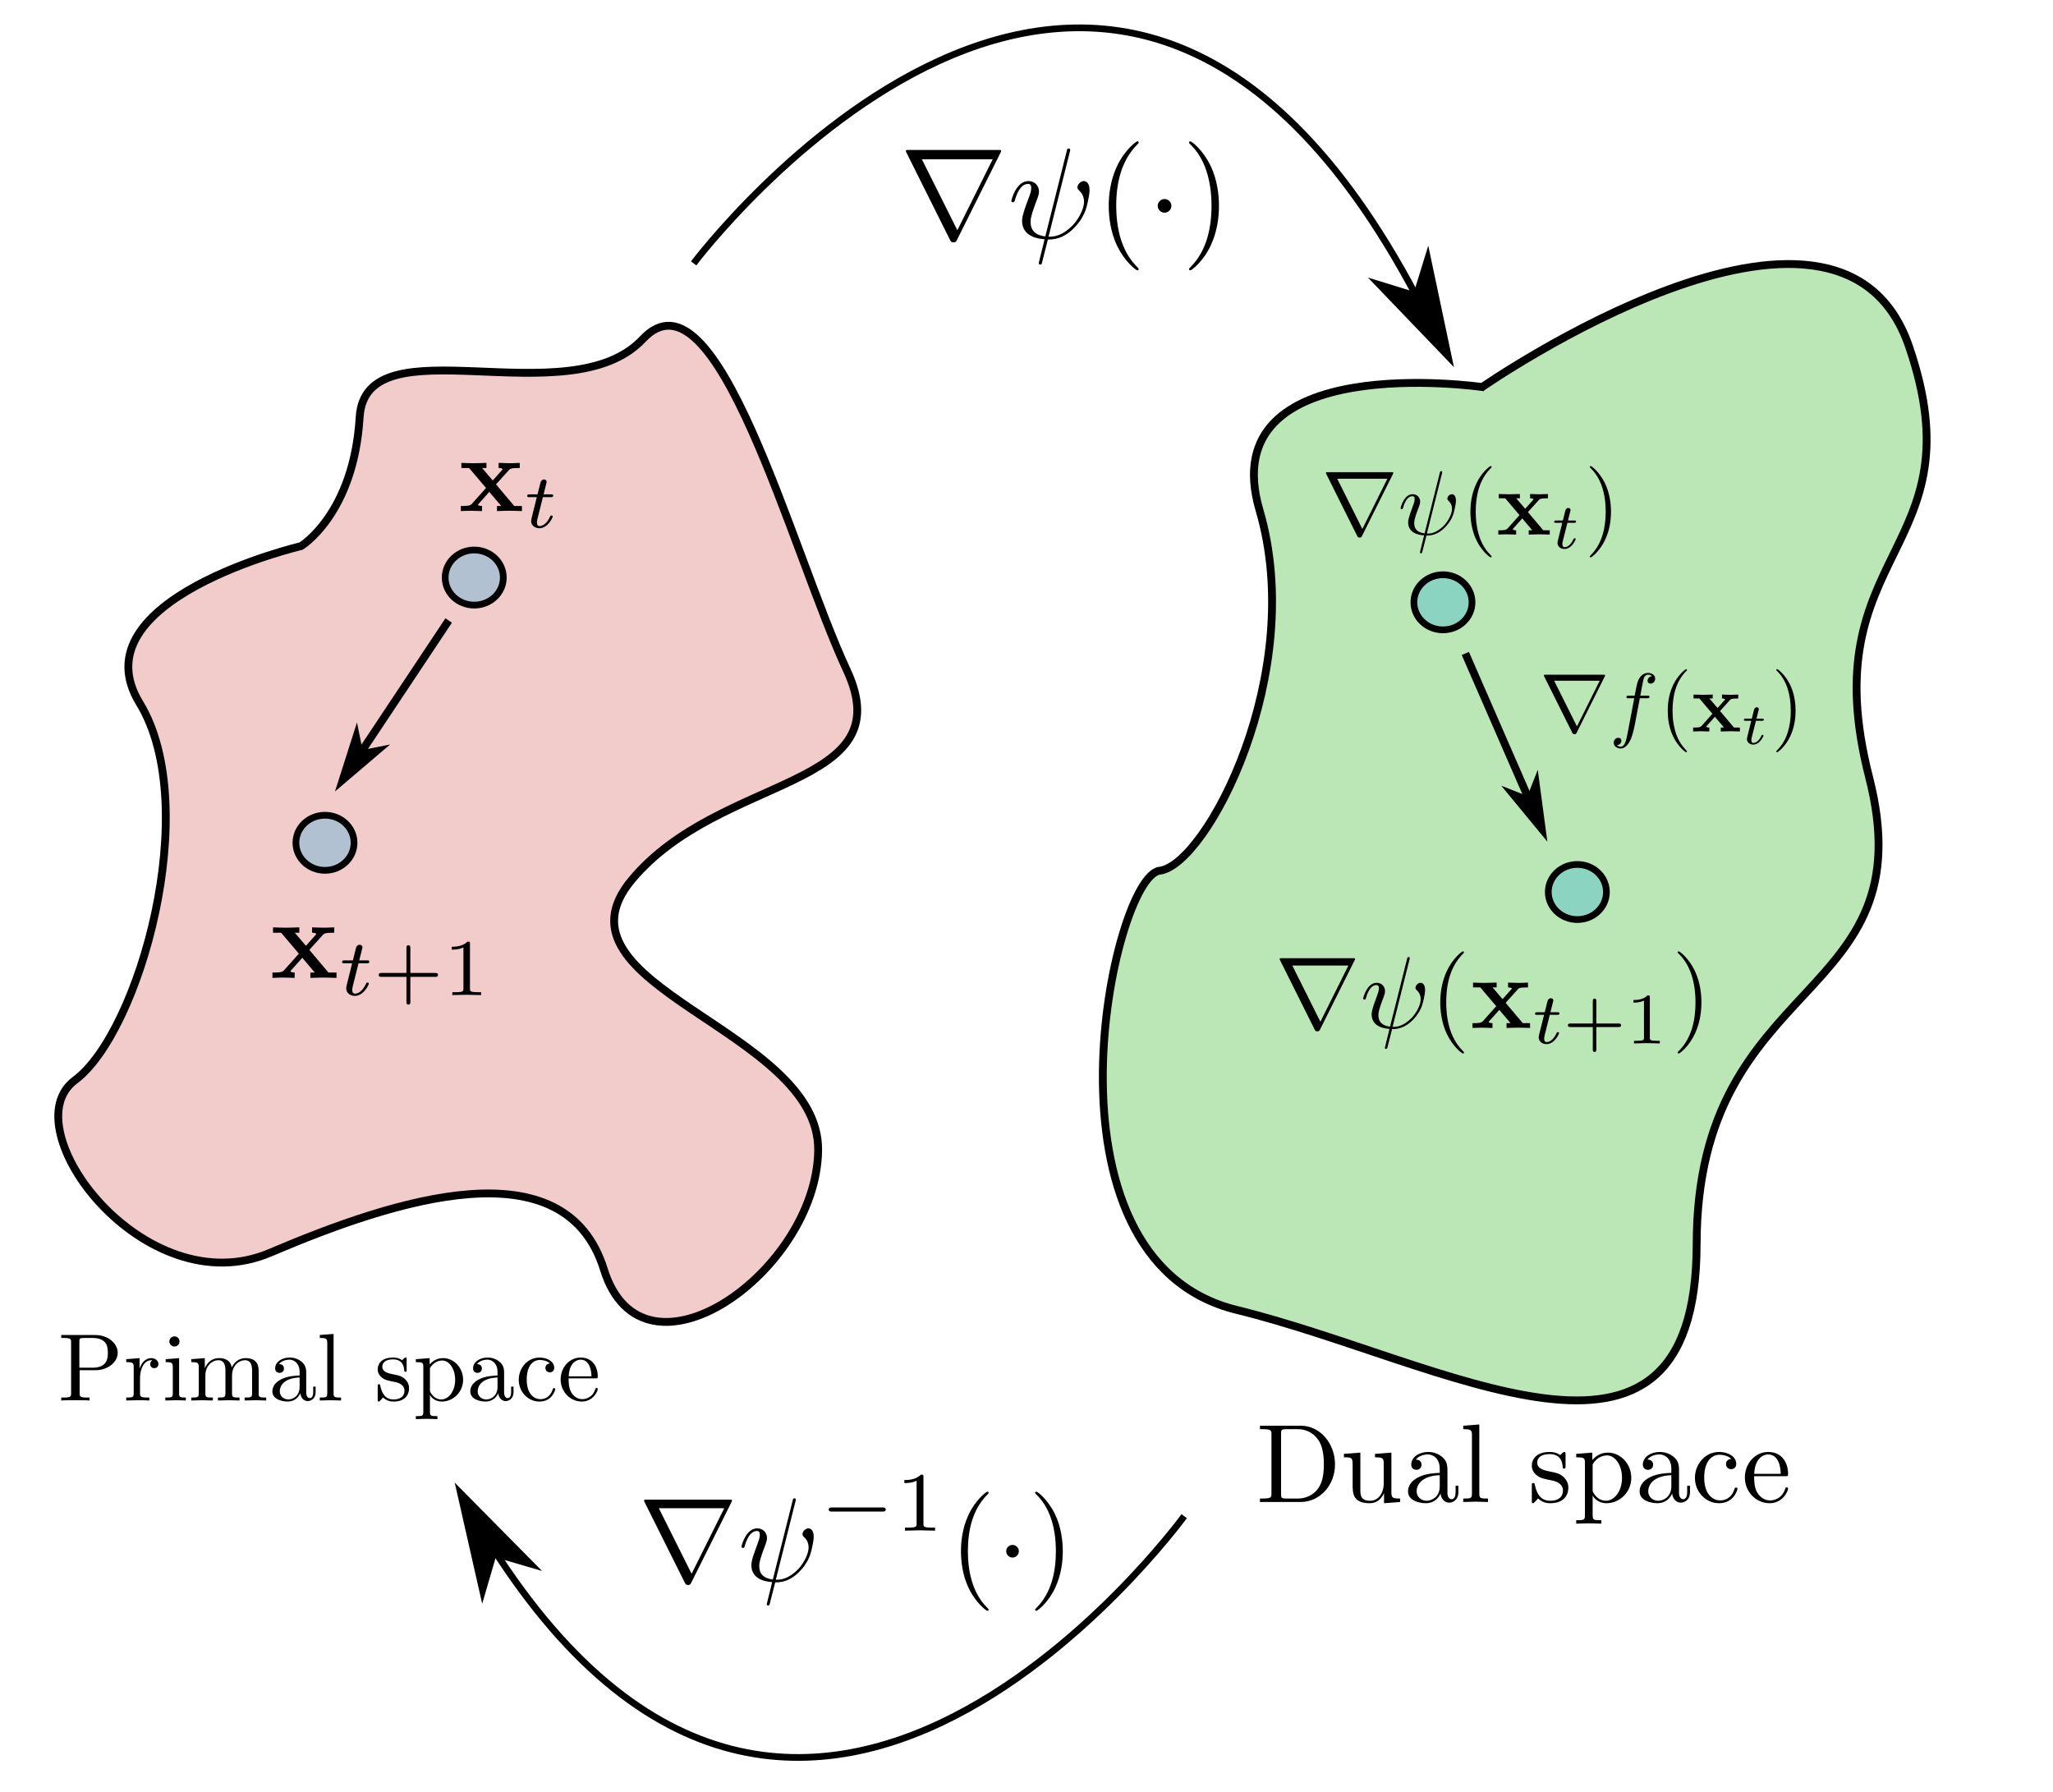 <?xml version="1.0" encoding="UTF-8" standalone="no"?>
<!-- Created with Inkscape (http://www.inkscape.org/) -->

<svg
   version="1.1"
   id="svg1"
   width="1833.071"
   height="1600"
   viewBox="0 0 1833.071 1600"
   sodipodi:docname="mirror_descent.svg"
   inkscape:version="1.3 (0e150ed, 2023-07-21)"
   xmlns:inkscape="http://www.inkscape.org/namespaces/inkscape"
   xmlns:sodipodi="http://sodipodi.sourceforge.net/DTD/sodipodi-0.dtd"
   xmlns="http://www.w3.org/2000/svg"
   xmlns:svg="http://www.w3.org/2000/svg">
  <defs
     id="defs1" />
  <sodipodi:namedview
     id="namedview1"
     pagecolor="#ffffff"
     bordercolor="#666666"
     borderopacity="1.0"
     inkscape:showpageshadow="2"
     inkscape:pageopacity="0.0"
     inkscape:pagecheckerboard="0"
     inkscape:deskcolor="#d1d1d1"
     inkscape:zoom="0.25005835"
     inkscape:cx="1469.657"
     inkscape:cy="925.78391"
     inkscape:window-width="1712"
     inkscape:window-height="810"
     inkscape:window-x="0"
     inkscape:window-y="38"
     inkscape:window-maximized="0"
     inkscape:current-layer="g1">
    <inkscape:page
       x="0"
       y="0"
       inkscape:label="1"
       id="page1"
       width="1833.071"
       height="1600"
       margin="0"
       bleed="0"
       inkscape:export-filename="mirror_descent.pdf"
       inkscape:export-xdpi="300"
       inkscape:export-ydpi="300" />
  </sodipodi:namedview>
  <g
     id="g1"
     inkscape:groupmode="layer"
     inkscape:label="1">
    <path
       id="path1"
       d="m 268.771,487.568 c 0,0 -200.724,47.312 -144.12,140.135 56.604,92.828 -0.172,294.073 -57.719,336.713 -57.541,42.636 62.271,201.704 174.292,154.011 112.021,-47.697 263.213,-96.692 298.016,15.032 34.801,111.719 189.823,1.896 191.271,-106.328 1.448,-108.224 -245.813,-146.349 -166.48,-241.537 79.329,-95.187 241.824,-80.307 192.109,-187.161 C 706.421,491.579 639.807,232.527 573.943,302.724 c -65.864,70.193 -247.563,-16.745 -252.833,69.86 -5.265,86.604 -52.339,114.984 -52.339,114.984 z"
       style="fill:#be0000;fill-opacity:0.207;fill-rule:nonzero;stroke:#000000;stroke-width:7;stroke-linecap:butt;stroke-linejoin:miter;stroke-miterlimit:4;stroke-dasharray:none;stroke-opacity:1" />
    <path
       id="path2"
       d="m 1323.412,345.541 c 0,0 -241.339,-34.88 -198.792,110.109 42.552,144.989 -47.156,316.615 -89.208,321.724 -42.048,5.109 -116.152,346.751 68.885,392.141 185.036,45.396 410.276,184.348 410.599,-58.709 0.317,-243.052 206.12,-213.645 153.973,-416.963 -52.145,-203.317 98.844,-200.177 35.609,-384.615 -63.233,-184.437 -381.067,36.312 -381.067,36.312 z"
       style="fill:#18aa00;fill-opacity:0.29;fill-rule:nonzero;stroke:#000000;stroke-width:7;stroke-linecap:butt;stroke-linejoin:miter;stroke-miterlimit:4;stroke-dasharray:none;stroke-opacity:1" />
    <path
       id="path3"
       d="m 619.344,235.161 c 0,0 369.463,-492.172 645.353,29.339"
       style="fill:none;stroke:#000000;stroke-width:6;stroke-linecap:butt;stroke-linejoin:miter;stroke-miterlimit:4;stroke-dasharray:none;stroke-opacity:1" />
    <path
       id="path4"
       d="m 1264.697,264.5 -32.438,-9.99 60.495,63.026 -18.067,-85.474 z"
       style="fill:#000000;fill-opacity:1;fill-rule:evenodd;stroke:#000000;stroke-width:6.4;stroke-linecap:butt;stroke-linejoin:miter;stroke-miterlimit:4;stroke-dasharray:none;stroke-opacity:1" />
    <path
       id="path5"
       d="m 1057.317,1353.661 c 0,0 -362.115,497.599 -645.719,-19.755"
       style="fill:none;stroke:#000000;stroke-width:6;stroke-linecap:butt;stroke-linejoin:miter;stroke-miterlimit:4;stroke-dasharray:none;stroke-opacity:1" />
    <path
       id="path6"
       d="m 440.442,1386.52 32.584,9.506 -61.427,-62.12 19.333,85.193 z"
       style="fill:#000000;fill-opacity:1;fill-rule:evenodd;stroke:#000000;stroke-width:6.4;stroke-linecap:butt;stroke-linejoin:miter;stroke-miterlimit:4;stroke-dasharray:none;stroke-opacity:1" />
    <g
       id="g96"
       transform="translate(0,-124)">
      <path
         id="path7"
         d="m 893.293,260.423 c 0.235,-0.344 0.579,-1.156 0.579,-1.609 0,-0.817 -0.125,-0.927 -2.772,-0.927 h -79.504 c -2.647,0 -2.756,0.109 -2.756,0.927 0,0.453 0.344,1.265 0.584,1.609 l 38.817,77.765 c 0.812,1.505 1.156,2.193 3.115,2.193 1.959,0 2.301,-0.688 3.099,-2.193 z m -70.172,5.765 h 63.245 l -31.568,63.355 z"
         style="fill:#000000;fill-opacity:1;fill-rule:nonzero;stroke:none;stroke-width:1.333" />
      <path
         id="path8"
         d="m 955.214,259.611 c 0.125,-0.453 0.344,-1.141 0.344,-1.724 0,-1.161 -0.797,-1.267 -1.375,-1.267 -1.145,0 -1.271,0.235 -1.724,2.303 l -19.136,76.145 c -8.755,-1.031 -13.119,-5.291 -13.119,-12.9 0,-2.303 0,-5.292 6.213,-21.423 0.453,-1.375 1.271,-3.353 1.271,-5.651 0,-5.188 -3.699,-9.443 -9.443,-9.443 -10.948,0 -15.224,16.708 -15.224,17.74 0,1.161 1.161,1.161 1.396,1.161 1.14,0 1.271,-0.235 1.828,-2.084 3.12,-10.948 7.724,-14.281 11.635,-14.281 0.928,0 2.88,0 2.88,3.677 0,3.011 -1.14,5.875 -2.645,9.912 -5.525,14.52 -5.525,17.509 -5.525,19.463 0,10.948 8.989,15.677 20.041,16.365 -0.923,4.151 -0.923,4.385 -2.537,10.495 -0.343,1.271 -2.64,10.604 -2.64,10.948 0,0.109 0,1.14 1.375,1.14 0.235,0 0.813,0 1.052,-0.453 0.344,-0.233 1.032,-3.119 1.376,-4.728 l 4.385,-17.163 c 4.26,0 14.391,0 25.229,-12.323 4.728,-5.312 7.135,-10.385 8.405,-13.828 1.032,-2.88 3.568,-12.907 3.568,-17.979 0,-6.453 -3.115,-8.063 -5.073,-8.063 -2.88,0 -5.76,2.989 -5.76,5.525 0,1.505 0.708,2.193 1.74,3.115 1.265,1.271 4.151,4.261 4.151,9.787 0,7.38 -6,16.817 -10.027,20.969 -10.145,10.26 -17.52,10.26 -21.671,10.26 l 19.009,-75.697"
         style="fill:#000000;fill-opacity:1;fill-rule:nonzero;stroke:none;stroke-width:1.333" />
      <path
         id="path9"
         d="m 1016.684,364.229 c 0,-0.343 0,-0.583 -1.953,-2.536 -14.391,-14.516 -18.088,-36.301 -18.088,-53.916 0,-20.063 4.385,-40.104 18.557,-54.511 1.484,-1.38 1.484,-1.615 1.484,-1.959 0,-0.797 -0.453,-1.14 -1.141,-1.14 -1.156,0 -11.525,7.828 -18.323,22.468 -5.869,12.672 -7.265,25.464 -7.265,35.141 0,8.973 1.271,22.927 7.615,35.937 6.901,14.172 16.817,21.656 17.973,21.656 0.688,0 1.141,-0.344 1.141,-1.141"
         style="fill:#000000;fill-opacity:1;fill-rule:nonzero;stroke:none;stroke-width:1.333" />
      <path
         id="path10"
         d="m 1045.918,307.777 c 0,-3.355 -2.776,-6.104 -6.109,-6.104 -3.355,0 -6.104,2.749 -6.104,6.104 0,3.333 2.749,6.109 6.104,6.109 3.333,0 6.109,-2.776 6.109,-6.109"
         style="fill:#000000;fill-opacity:1;fill-rule:nonzero;stroke:none;stroke-width:1.333" />
      <path
         id="path11"
         d="m 1088.397,307.777 c 0,-8.991 -1.271,-22.943 -7.593,-35.953 -6.923,-14.172 -16.819,-21.656 -17.98,-21.656 -0.687,0 -1.161,0.452 -1.161,1.14 0,0.344 0,0.579 2.193,2.667 11.292,11.396 17.869,29.719 17.869,53.803 0,19.697 -4.276,39.979 -18.557,54.495 -1.505,1.375 -1.505,1.615 -1.505,1.957 0,0.688 0.475,1.141 1.161,1.141 1.161,0 11.527,-7.828 18.324,-22.453 5.869,-12.688 7.249,-25.464 7.249,-35.14"
         style="fill:#000000;fill-opacity:1;fill-rule:nonzero;stroke:none;stroke-width:1.333" />
    </g>
    <g
       id="g95"
       transform="translate(-411.683,-254.31)">
      <path
         id="path12"
         d="m 798.758,1196.953 c 0.164,-0.238 0.402,-0.805 0.402,-1.117 0,-0.566 -0.09,-0.641 -1.922,-0.641 h -55.082 c -1.836,0 -1.91,0.075 -1.91,0.641 0,0.312 0.238,0.879 0.402,1.117 l 26.895,53.875 c 0.566,1.043 0.805,1.52 2.16,1.52 1.356,0 1.594,-0.477 2.149,-1.52 z m -48.617,3.992 h 43.82 l -21.871,43.895 z"
         style="fill:#000000;fill-opacity:1;fill-rule:nonzero;stroke:none"
         transform="scale(1.333)" />
      <path
         id="path13"
         d="m 841.66,1196.387 c 0.09,-0.313 0.238,-0.793 0.238,-1.192 0,-0.804 -0.55,-0.879 -0.953,-0.879 -0.793,0 -0.879,0.161 -1.191,1.594 l -13.262,52.758 c -6.062,-0.715 -9.09,-3.664 -9.09,-8.938 0,-1.597 0,-3.668 4.309,-14.843 0.312,-0.953 0.879,-2.321 0.879,-3.914 0,-3.594 -2.563,-6.543 -6.543,-6.543 -7.586,0 -10.547,11.574 -10.547,12.293 0,0.8 0.805,0.8 0.965,0.8 0.793,0 0.879,-0.16 1.269,-1.441 2.161,-7.586 5.348,-9.894 8.063,-9.894 0.641,0 1.996,0 1.996,2.546 0,2.086 -0.793,4.071 -1.836,6.871 -3.828,10.055 -3.828,12.129 -3.828,13.485 0,7.582 6.226,10.859 13.887,11.336 -0.641,2.875 -0.641,3.039 -1.758,7.269 -0.238,0.879 -1.832,7.348 -1.832,7.586 0,0.074 0,0.789 0.953,0.789 0.164,0 0.566,0 0.726,-0.312 0.243,-0.164 0.719,-2.16 0.957,-3.278 l 3.04,-11.89 c 2.949,0 9.968,0 17.476,-8.539 3.277,-3.676 4.945,-7.192 5.824,-9.578 0.719,-1.996 2.477,-8.942 2.477,-12.457 0,-4.469 -2.16,-5.586 -3.516,-5.586 -1.996,0 -3.996,2.07 -3.996,3.828 0,1.043 0.492,1.519 1.207,2.16 0.879,0.879 2.875,2.949 2.875,6.781 0,5.11 -4.156,11.653 -6.941,14.528 -7.031,7.105 -12.145,7.105 -15.02,7.105 l 13.172,-52.445"
         style="fill:#000000;fill-opacity:1;fill-rule:nonzero;stroke:none"
         transform="scale(1.333)" />
      <path
         id="path14"
         d="m 899.855,1203.191 c 0.907,0 2.262,0 2.262,-1.355 0,-1.406 -1.293,-1.406 -2.262,-1.406 h -33.66 c -0.906,0 -2.261,0 -2.261,1.355 0,1.406 1.293,1.406 2.261,1.406 h 33.66"
         style="fill:#000000;fill-opacity:1;fill-rule:nonzero;stroke:none"
         transform="scale(1.333)" />
      <path
         id="path15"
         d="m 927.379,1180.039 c 0,-1.531 -0.113,-1.582 -1.695,-1.582 -3.614,3.555 -8.75,3.602 -11.075,3.602 v 2.035 c 1.356,0 5.086,0 8.2,-1.582 v 28.816 c 0,1.871 0,2.598 -5.649,2.598 h -2.148 v 2.035 c 1.015,-0.051 7.961,-0.227 10.058,-0.227 1.746,0 8.864,0.176 10.106,0.227 v -2.035 h -2.145 c -5.652,0 -5.652,-0.727 -5.652,-2.598 v -31.289"
         style="fill:#000000;fill-opacity:1;fill-rule:nonzero;stroke:none"
         transform="scale(1.333)" />
      <path
         id="path16"
         d="m 971.035,1268.871 c 0,-0.238 0,-0.402 -1.355,-1.758 -9.969,-10.058 -12.532,-25.148 -12.532,-37.351 0,-13.903 3.04,-27.789 12.86,-37.77 1.027,-0.953 1.027,-1.117 1.027,-1.355 0,-0.555 -0.312,-0.793 -0.789,-0.793 -0.805,0 -7.988,5.426 -12.695,15.57 -4.067,8.777 -5.035,17.641 -5.035,24.348 0,6.215 0.879,15.883 5.273,24.898 4.785,9.817 11.652,15.004 12.457,15.004 0.477,0 0.789,-0.238 0.789,-0.793"
         style="fill:#000000;fill-opacity:1;fill-rule:nonzero;stroke:none"
         transform="scale(1.333)" />
      <path
         id="path17"
         d="m 991.289,1229.762 c 0,-2.324 -1.922,-4.235 -4.23,-4.235 -2.325,0 -4.231,1.911 -4.231,4.235 0,2.308 1.906,4.23 4.231,4.23 2.308,0 4.23,-1.922 4.23,-4.23"
         style="fill:#000000;fill-opacity:1;fill-rule:nonzero;stroke:none"
         transform="scale(1.333)" />
      <path
         id="path18"
         d="m 1020.719,1229.762 c 0,-6.231 -0.879,-15.899 -5.262,-24.914 -4.793,-9.817 -11.648,-15.004 -12.453,-15.004 -0.477,0 -0.805,0.316 -0.805,0.793 0,0.238 0,0.402 1.52,1.843 7.824,7.899 12.379,20.594 12.379,37.282 0,13.644 -2.961,27.695 -12.856,37.754 -1.043,0.953 -1.043,1.117 -1.043,1.355 0,0.477 0.328,0.793 0.805,0.793 0.805,0 7.984,-5.426 12.695,-15.559 4.067,-8.789 5.02,-17.64 5.02,-24.343"
         style="fill:#000000;fill-opacity:1;fill-rule:nonzero;stroke:none"
         transform="scale(1.333)" />
    </g>
    <path
       id="path19"
       d="m 449.396,515.651 c 0,13.584 -11.62,24.595 -25.953,24.595 -14.333,0 -25.953,-11.011 -25.953,-24.595 0,-13.588 11.62,-24.599 25.953,-24.599 14.333,0 25.953,11.011 25.953,24.599 z"
       style="fill:#18aae4;fill-opacity:0.29;fill-rule:nonzero;stroke:#000000;stroke-width:6;stroke-linecap:round;stroke-linejoin:miter;stroke-miterlimit:4;stroke-dasharray:none;stroke-opacity:1" />
    <path
       id="path20"
       d="m 316.12,752.443 c 0,13.584 -11.62,24.599 -25.953,24.599 -14.333,0 -25.953,-11.015 -25.953,-24.599 0,-13.583 11.62,-24.599 25.953,-24.599 14.333,0 25.953,11.016 25.953,24.599 z"
       style="fill:#18aae4;fill-opacity:0.29;fill-rule:nonzero;stroke:#000000;stroke-width:6;stroke-linecap:round;stroke-linejoin:miter;stroke-miterlimit:4;stroke-dasharray:none;stroke-opacity:1" />
    <path
       id="path21"
       d="m 1314.339,537.74 c 0,13.583 -11.62,24.599 -25.953,24.599 -14.333,0 -25.953,-11.016 -25.953,-24.599 0,-13.589 11.62,-24.6 25.953,-24.6 14.333,0 25.953,11.011 25.953,24.6 z"
       style="fill:#18aae4;fill-opacity:0.29;fill-rule:nonzero;stroke:#000000;stroke-width:6;stroke-linecap:round;stroke-linejoin:miter;stroke-miterlimit:4;stroke-dasharray:none;stroke-opacity:1" />
    <path
       id="path22"
       d="m 1434.333,796.385 c 0,13.584 -11.62,24.599 -25.953,24.599 -14.333,0 -25.953,-11.015 -25.953,-24.599 0,-13.588 11.62,-24.599 25.953,-24.599 14.333,0 25.953,11.011 25.953,24.599 z"
       style="fill:#18aae4;fill-opacity:0.29;fill-rule:nonzero;stroke:#000000;stroke-width:6;stroke-linecap:round;stroke-linejoin:miter;stroke-miterlimit:4;stroke-dasharray:none;stroke-opacity:1" />
    <path
       id="path23"
       d="m 442.869,432.464 11.339,-12.595 c 1.251,-1.353 1.828,-2.041 9.88,-2.041 v -4.557 c -3.385,0.199 -8.432,0.292 -8.916,0.292 -2.427,0 -7.271,-0.183 -9.984,-0.292 v 4.557 c 1.353,0 2.531,0.199 3.687,0.869 -0.396,0.579 -0.396,0.776 -0.776,1.172 l -8.14,9.104 -9.495,-11.145 h 3.869 v -4.557 c -2.516,0.109 -8.625,0.292 -11.719,0.292 -3.093,0 -7.469,-0.183 -10.656,-0.292 v 4.557 h 6.875 l 15.12,17.833 -12.699,14.24 c -1.645,1.844 -5.135,1.844 -9.785,1.844 v 4.557 c 3.385,-0.199 8.432,-0.292 8.916,-0.292 2.427,0 8.036,0.197 9.984,0.292 v -4.557 c -1.749,0 -3.593,-0.491 -3.593,-1.068 0,-0.093 0,-0.183 0.683,-0.964 l 9.405,-10.563 10.657,12.595 h -3.781 v 4.557 c 2.515,-0.095 8.427,-0.292 11.629,-0.292 3.095,0 7.453,0.197 10.652,0.292 v -4.557 h -6.876 l -16.276,-19.281"
       style="fill:#000000;fill-opacity:1;fill-rule:nonzero;stroke:none;stroke-width:1.333" />
    <path
       id="path24"
       d="m 484.74,443.849 h 6.995 c 1.296,0 2.197,0 2.197,-1.511 0,-0.959 -0.901,-0.959 -2.063,-0.959 h -6.52 l 2.547,-10.151 c 0.057,-0.355 0.197,-0.688 0.197,-0.964 0,-1.235 -0.963,-2.192 -2.333,-2.192 -1.708,0 -2.744,1.156 -3.219,2.943 -0.484,1.719 0.417,-1.573 -2.604,10.364 h -6.995 c -1.312,0 -2.197,0 -2.197,1.505 0,0.964 0.823,0.964 2.057,0.964 h 6.509 l -4.036,16.187 c -0.412,1.704 -1.036,4.172 -1.036,5.073 0,4.041 3.427,6.511 7.344,6.511 7.604,0 11.937,-9.604 11.937,-10.489 0,-0.896 -0.901,-0.896 -1.1,-0.896 -0.823,0 -0.9,0.135 -1.448,1.307 -1.921,4.319 -5.411,8.156 -9.192,8.156 -1.432,0 -2.391,-0.885 -2.391,-3.353 0,-0.688 0.271,-2.136 0.412,-2.817 l 4.937,-19.677"
       style="fill:#000000;fill-opacity:1;fill-rule:nonzero;stroke:none;stroke-width:1.333" />
    <path
       id="path25"
       d="m 276.203,848.073 11.896,-13.204 c 1.308,-1.421 1.917,-2.14 10.36,-2.14 v -4.781 c -3.552,0.208 -8.844,0.303 -9.355,0.303 -2.541,0 -7.625,-0.188 -10.468,-0.303 v 4.781 c 1.421,0 2.651,0.208 3.864,0.911 -0.412,0.605 -0.412,0.813 -0.812,1.229 l -8.537,9.547 -9.957,-11.687 h 4.057 v -4.781 c -2.636,0.115 -9.048,0.303 -12.292,0.303 -3.245,0 -7.833,-0.188 -11.172,-0.303 v 4.781 h 7.208 l 15.86,18.703 -13.319,14.932 c -1.729,1.933 -5.391,1.933 -10.265,1.933 v 4.781 c 3.552,-0.209 8.844,-0.303 9.355,-0.303 2.541,0 8.421,0.203 10.468,0.303 v -4.781 c -1.839,0 -3.771,-0.511 -3.771,-1.12 0,-0.095 0,-0.193 0.719,-1.005 l 9.865,-11.079 11.172,13.204 h -3.964 v 4.781 c 2.64,-0.1 8.839,-0.303 12.197,-0.303 3.245,0 7.819,0.203 11.172,0.303 v -4.781 h -7.208 l -17.073,-20.224"
       style="fill:#000000;fill-opacity:1;fill-rule:nonzero;stroke:none;stroke-width:1.333" />
    <path
       id="path26"
       d="m 320.12,860.016 h 7.333 c 1.359,0 2.301,0 2.301,-1.584 0,-1.005 -0.943,-1.005 -2.156,-1.005 h -6.844 l 2.672,-10.645 c 0.063,-0.369 0.209,-0.719 0.209,-1.011 0,-1.292 -1.005,-2.301 -2.448,-2.301 -1.787,0 -2.876,1.219 -3.371,3.088 -0.515,1.807 0.433,-1.645 -2.735,10.869 h -7.337 c -1.376,0 -2.303,0 -2.303,1.584 0,1.005 0.864,1.005 2.156,1.005 h 6.828 l -4.233,16.979 c -0.433,1.792 -1.089,4.38 -1.089,5.323 0,4.235 3.593,6.828 7.703,6.828 7.98,0 12.521,-10.072 12.521,-11 0,-0.943 -0.948,-0.943 -1.151,-0.943 -0.865,0 -0.948,0.141 -1.521,1.376 -2.016,4.52 -5.677,8.552 -9.64,8.552 -1.5,0 -2.511,-0.928 -2.511,-3.516 0,-0.724 0.292,-2.24 0.432,-2.959 l 5.183,-20.64"
       style="fill:#000000;fill-opacity:1;fill-rule:nonzero;stroke:none;stroke-width:1.333" />
    <path
       id="path27"
       d="m 366.412,872.167 h 22.015 c 0.928,0 2.652,0 2.652,-1.729 0,-1.787 -1.647,-1.787 -2.652,-1.787 h -22.015 v -22.093 c 0,-0.927 0,-2.656 -1.724,-2.656 -1.792,0 -1.792,1.645 -1.792,2.656 v 22.093 h -22.093 c -0.928,0 -2.652,0 -2.652,1.724 0,1.792 1.647,1.792 2.652,1.792 h 22.093 v 22.079 c 0,0.943 0,2.667 1.729,2.667 1.787,0 1.787,-1.661 1.787,-2.667 v -22.079"
       style="fill:#000000;fill-opacity:1;fill-rule:nonzero;stroke:none;stroke-width:1.333" />
    <path
       id="path28"
       d="m 419.615,842.688 c 0,-1.948 -0.145,-2.016 -2.156,-2.016 -4.604,4.525 -11.147,4.588 -14.099,4.588 v 2.589 c 1.723,0 6.473,0 10.437,-2.011 v 36.688 c 0,2.38 0,3.307 -7.193,3.307 h -2.735 v 2.588 c 1.292,-0.061 10.136,-0.285 12.803,-0.285 2.224,0 11.287,0.224 12.869,0.285 v -2.588 h -2.735 c -7.192,0 -7.192,-0.927 -7.192,-3.307 v -39.839"
       style="fill:#000000;fill-opacity:1;fill-rule:nonzero;stroke:none;stroke-width:1.333" />
    <path
       id="path29"
       d="m 1209.437,857.473 c 0.183,-0.276 0.459,-0.921 0.459,-1.276 0,-0.645 -0.104,-0.733 -2.199,-0.733 h -62.952 c -2.1,0 -2.183,0.088 -2.183,0.733 0,0.355 0.271,1 0.459,1.276 l 30.739,61.579 c 0.647,1.188 0.917,1.735 2.469,1.735 1.547,0 1.823,-0.547 2.453,-1.735 z m -55.568,4.563 h 50.084 l -25,50.167 z"
       style="fill:#000000;fill-opacity:1;fill-rule:nonzero;stroke:none;stroke-width:1.333" />
    <path
       id="path30"
       d="m 1258.469,856.828 c 0.104,-0.359 0.276,-0.907 0.276,-1.364 0,-0.917 -0.636,-1.005 -1.095,-1.005 -0.901,0 -1.005,0.187 -1.359,1.823 l -15.156,60.303 c -6.933,-0.819 -10.391,-4.193 -10.391,-10.22 0,-1.823 0,-4.192 4.921,-16.963 0.36,-1.089 1.005,-2.652 1.005,-4.475 0,-4.104 -2.927,-7.479 -7.475,-7.479 -8.671,0 -12.057,13.235 -12.057,14.052 0,0.916 0.917,0.916 1.105,0.916 0.905,0 1.005,-0.187 1.452,-1.651 2.464,-8.667 6.109,-11.307 9.209,-11.307 0.733,0 2.287,0 2.287,2.911 0,2.385 -0.907,4.652 -2.1,7.849 -4.375,11.495 -4.375,13.864 -4.375,15.417 0,8.667 7.12,12.411 15.869,12.957 -0.728,3.281 -0.728,3.469 -2.004,8.308 -0.277,1.005 -2.1,8.396 -2.1,8.667 0,0.088 0,0.905 1.095,0.905 0.181,0 0.645,0 0.828,-0.359 0.276,-0.188 0.823,-2.469 1.093,-3.745 l 3.473,-13.593 c 3.371,0 11.391,0 19.975,-9.755 3.745,-4.209 5.651,-8.224 6.656,-10.953 0.823,-2.281 2.828,-10.213 2.828,-14.235 0,-5.109 -2.468,-6.385 -4.016,-6.385 -2.28,0 -4.567,2.369 -4.567,4.38 0,1.188 0.563,1.735 1.38,2.464 1.005,1.005 3.287,3.375 3.287,7.749 0,5.844 -4.751,13.319 -7.937,16.604 -8.037,8.125 -13.876,8.125 -17.163,8.125 l 15.053,-59.943"
       style="fill:#000000;fill-opacity:1;fill-rule:nonzero;stroke:none;stroke-width:1.333" />
    <path
       id="path31"
       d="m 1307.145,939.672 c 0,-0.271 0,-0.459 -1.547,-2.011 -11.396,-11.495 -14.323,-28.744 -14.323,-42.692 0,-15.887 3.473,-31.756 14.693,-43.167 1.176,-1.089 1.176,-1.276 1.176,-1.548 0,-0.629 -0.359,-0.905 -0.9,-0.905 -0.923,0 -9.131,6.203 -14.511,17.796 -4.652,10.032 -5.756,20.161 -5.756,27.824 0,7.104 1.005,18.156 6.027,28.457 5.468,11.224 13.317,17.152 14.24,17.152 0.541,0 0.9,-0.276 0.9,-0.907"
       style="fill:#000000;fill-opacity:1;fill-rule:nonzero;stroke:none;stroke-width:1.333" />
    <path
       id="path32"
       d="m 1344.344,895.328 10.677,-11.855 c 1.176,-1.276 1.719,-1.921 9.296,-1.921 v -4.292 c -3.181,0.188 -7.932,0.276 -8.396,0.276 -2.281,0 -6.843,-0.172 -9.395,-0.276 v 4.292 c 1.276,0 2.38,0.188 3.468,0.817 -0.369,0.548 -0.369,0.735 -0.729,1.104 l -7.661,8.568 -8.943,-10.489 h 3.645 v -4.292 c -2.369,0.104 -8.124,0.276 -11.036,0.276 -2.911,0 -7.031,-0.172 -10.031,-0.276 v 4.292 h 6.473 l 14.235,16.792 -11.953,13.401 c -1.552,1.739 -4.839,1.739 -9.213,1.739 v 4.287 c 3.188,-0.183 7.937,-0.271 8.396,-0.271 2.281,0 7.563,0.188 9.401,0.271 v -4.287 c -1.652,0 -3.391,-0.463 -3.391,-1.005 0,-0.088 0,-0.172 0.645,-0.905 l 8.855,-9.943 10.031,11.853 h -3.557 v 4.287 c 2.369,-0.083 7.937,-0.271 10.948,-0.271 2.912,0 7.021,0.188 10.031,0.271 v -4.287 h -6.468 l -15.328,-18.156"
       style="fill:#000000;fill-opacity:1;fill-rule:nonzero;stroke:none;stroke-width:1.333" />
    <path
       id="path33"
       d="m 1383.765,906.047 h 6.584 c 1.224,0 2.067,0 2.067,-1.416 0,-0.907 -0.843,-0.907 -1.937,-0.907 h -6.14 l 2.396,-9.557 c 0.057,-0.328 0.187,-0.645 0.187,-0.907 0,-1.161 -0.905,-2.063 -2.197,-2.063 -1.604,0 -2.584,1.089 -3.027,2.767 -0.457,1.624 0.385,-1.475 -2.452,9.76 h -6.589 c -1.235,0 -2.068,0 -2.068,1.421 0,0.901 0.776,0.901 1.939,0.901 h 6.129 l -3.801,15.245 c -0.391,1.604 -0.98,3.927 -0.98,4.776 0,3.801 3.229,6.129 6.917,6.129 7.161,0 11.239,-9.041 11.239,-9.875 0,-0.849 -0.848,-0.849 -1.036,-0.849 -0.771,0 -0.844,0.131 -1.359,1.235 -1.813,4.063 -5.095,7.677 -8.657,7.677 -1.348,0 -2.249,-0.828 -2.249,-3.156 0,-0.645 0.255,-2.011 0.385,-2.656 l 4.651,-18.527"
       style="fill:#000000;fill-opacity:1;fill-rule:nonzero;stroke:none;stroke-width:1.333" />
    <path
       id="path34"
       d="m 1425.323,916.953 h 19.76 c 0.835,0 2.381,0 2.381,-1.547 0,-1.609 -1.475,-1.609 -2.381,-1.609 h -19.76 v -19.833 c 0,-0.828 0,-2.38 -1.552,-2.38 -1.604,0 -1.604,1.479 -1.604,2.38 v 19.833 h -19.833 c -0.833,0 -2.38,0 -2.38,1.552 0,1.604 1.473,1.604 2.38,1.604 h 19.833 v 19.817 c 0,0.849 0,2.401 1.547,2.401 1.609,0 1.609,-1.495 1.609,-2.401 v -19.817"
       style="fill:#000000;fill-opacity:1;fill-rule:nonzero;stroke:none;stroke-width:1.333" />
    <path
       id="path35"
       d="m 1473.083,890.495 c 0,-1.749 -0.129,-1.807 -1.937,-1.807 -4.135,4.057 -10.005,4.115 -12.661,4.115 v 2.328 c 1.552,0 5.813,0 9.376,-1.813 v 32.937 c 0,2.136 0,2.969 -6.459,2.969 h -2.453 v 2.328 c 1.161,-0.057 9.099,-0.26 11.495,-0.26 1.995,0 10.131,0.203 11.552,0.26 v -2.328 h -2.459 c -6.453,0 -6.453,-0.833 -6.453,-2.969 v -35.76"
       style="fill:#000000;fill-opacity:1;fill-rule:nonzero;stroke:none;stroke-width:1.333" />
    <path
       id="path36"
       d="m 1519.145,894.969 c 0,-7.115 -1.005,-18.167 -6.015,-28.469 -5.48,-11.224 -13.313,-17.151 -14.235,-17.151 -0.541,0 -0.917,0.359 -0.917,0.905 0,0.272 0,0.459 1.735,2.109 8.943,9.027 14.151,23.537 14.151,42.605 0,15.599 -3.385,31.656 -14.692,43.151 -1.193,1.093 -1.193,1.281 -1.193,1.552 0,0.547 0.376,0.907 0.917,0.907 0.921,0 9.131,-6.204 14.511,-17.781 4.651,-10.048 5.739,-20.161 5.739,-27.828"
       style="fill:#000000;fill-opacity:1;fill-rule:nonzero;stroke:none;stroke-width:1.333" />
    <path
       id="path37"
       d="m 1243.651,423.36 c 0.167,-0.245 0.412,-0.824 0.412,-1.141 0,-0.579 -0.089,-0.656 -1.964,-0.656 h -56.276 c -1.869,0 -1.948,0.077 -1.948,0.656 0,0.317 0.245,0.896 0.412,1.141 l 27.473,55.041 c 0.579,1.068 0.824,1.552 2.209,1.552 1.385,0 1.629,-0.484 2.192,-1.552 z m -49.667,4.077 h 44.765 l -22.343,44.849 z"
       style="fill:#000000;fill-opacity:1;fill-rule:nonzero;stroke:none;stroke-width:1.333" />
    <path
       id="path38"
       d="m 1287.484,422.781 c 0.089,-0.317 0.245,-0.808 0.245,-1.219 0,-0.817 -0.568,-0.896 -0.975,-0.896 -0.812,0 -0.9,0.167 -1.219,1.631 l -13.547,53.9 c -6.197,-0.733 -9.287,-3.744 -9.287,-9.135 0,-1.631 0,-3.745 4.396,-15.161 0.323,-0.975 0.901,-2.375 0.901,-4 0,-3.672 -2.62,-6.688 -6.683,-6.688 -7.749,0 -10.776,11.828 -10.776,12.563 0,0.817 0.819,0.817 0.985,0.817 0.812,0 0.9,-0.167 1.296,-1.473 2.208,-7.751 5.464,-10.109 8.235,-10.109 0.656,0 2.041,0 2.041,2.604 0,2.131 -0.807,4.156 -1.875,7.016 -3.912,10.276 -3.912,12.396 -3.912,13.781 0,7.744 6.365,11.093 14.188,11.583 -0.651,2.937 -0.651,3.104 -1.797,7.427 -0.239,0.896 -1.869,7.5 -1.869,7.745 0,0.079 0,0.807 0.973,0.807 0.167,0 0.579,0 0.745,-0.317 0.245,-0.167 0.729,-2.208 0.975,-3.349 l 3.104,-12.145 c 3.015,0 10.187,0 17.853,-8.724 3.349,-3.76 5.057,-7.349 5.953,-9.787 0.735,-2.041 2.527,-9.135 2.527,-12.729 0,-4.561 -2.204,-5.708 -3.589,-5.708 -2.041,0 -4.077,2.12 -4.077,3.917 0,1.063 0.5,1.552 1.229,2.203 0.895,0.901 2.937,3.016 2.937,6.927 0,5.224 -4.245,11.907 -7.095,14.844 -7.181,7.26 -12.405,7.26 -15.343,7.26 l 13.457,-53.583"
       style="fill:#000000;fill-opacity:1;fill-rule:nonzero;stroke:none;stroke-width:1.333" />
    <path
       id="path39"
       d="m 1331.817,496.839 c 0,-0.245 0,-0.412 -1.385,-1.797 -10.187,-10.276 -12.801,-25.692 -12.801,-38.161 0,-14.203 3.104,-28.391 13.135,-38.588 1.052,-0.975 1.052,-1.141 1.052,-1.385 0,-0.563 -0.323,-0.808 -0.807,-0.808 -0.823,0 -8.161,5.541 -12.969,15.907 -4.156,8.968 -5.145,18.021 -5.145,24.875 0,6.349 0.896,16.224 5.385,25.437 4.891,10.032 11.907,15.328 12.729,15.328 0.484,0 0.807,-0.244 0.807,-0.807"
       style="fill:#000000;fill-opacity:1;fill-rule:nonzero;stroke:none;stroke-width:1.333" />
    <path
       id="path40"
       d="m 1364.245,457.197 9.541,-10.593 c 1.052,-1.14 1.541,-1.719 8.312,-1.719 v -3.839 c -2.844,0.167 -7.093,0.245 -7.5,0.245 -2.041,0 -6.12,-0.152 -8.405,-0.245 v 3.839 c 1.145,0 2.129,0.167 3.104,0.729 -0.333,0.489 -0.333,0.656 -0.652,0.989 l -6.848,7.656 -7.995,-9.375 h 3.26 v -3.839 c -2.12,0.093 -7.26,0.245 -9.865,0.245 -2.604,0 -6.285,-0.152 -8.968,-0.245 v 3.839 h 5.787 l 12.724,15.005 -10.683,11.984 c -1.385,1.552 -4.323,1.552 -8.235,1.552 v 3.833 c 2.844,-0.167 7.089,-0.244 7.5,-0.244 2.041,0 6.76,0.167 8.407,0.244 v -3.833 c -1.479,0 -3.032,-0.411 -3.032,-0.9 0,-0.073 0,-0.152 0.579,-0.808 l 7.917,-8.891 8.963,10.599 h -3.183 v 3.833 c 2.12,-0.077 7.095,-0.244 9.792,-0.244 2.604,0 6.271,0.167 8.964,0.244 v -3.833 h -5.781 l -13.703,-16.229"
       style="fill:#000000;fill-opacity:1;fill-rule:nonzero;stroke:none;stroke-width:1.333" />
    <path
       id="path41"
       d="m 1399.484,466.781 h 5.885 c 1.095,0 1.849,0 1.849,-1.271 0,-0.808 -0.755,-0.808 -1.735,-0.808 h -5.489 l 2.141,-8.541 c 0.052,-0.297 0.167,-0.577 0.167,-0.807 0,-1.043 -0.808,-1.849 -1.959,-1.849 -1.437,0 -2.313,0.973 -2.708,2.473 -0.412,1.453 0.348,-1.317 -2.193,8.724 h -5.891 c -1.099,0 -1.844,0 -1.844,1.271 0,0.808 0.693,0.808 1.729,0.808 h 5.48 l -3.401,13.625 c -0.344,1.437 -0.871,3.515 -0.871,4.271 0,3.401 2.885,5.473 6.183,5.473 6.401,0 10.041,-8.077 10.041,-8.823 0,-0.755 -0.755,-0.755 -0.921,-0.755 -0.693,0 -0.755,0.115 -1.219,1.104 -1.615,3.629 -4.552,6.859 -7.735,6.859 -1.208,0 -2.016,-0.744 -2.016,-2.823 0,-0.577 0.235,-1.792 0.349,-2.369 l 4.156,-16.563"
       style="fill:#000000;fill-opacity:1;fill-rule:nonzero;stroke:none;stroke-width:1.333" />
    <path
       id="path42"
       d="m 1438.401,456.88 c 0,-6.364 -0.896,-16.24 -5.375,-25.453 -4.901,-10.031 -11.901,-15.328 -12.724,-15.328 -0.491,0 -0.824,0.323 -0.824,0.808 0,0.244 0,0.411 1.552,1.885 7.996,8.068 12.652,21.036 12.652,38.088 0,13.943 -3.027,28.297 -13.136,38.573 -1.068,0.973 -1.068,1.14 -1.068,1.385 0,0.484 0.333,0.807 0.824,0.807 0.823,0 8.156,-5.541 12.968,-15.896 4.156,-8.979 5.131,-18.02 5.131,-24.869"
       style="fill:#000000;fill-opacity:1;fill-rule:nonzero;stroke:none;stroke-width:1.333" />
    <path
       id="path43"
       d="m 1308.355,583.396 67.728,155.385"
       style="fill:none;stroke:#000000;stroke-width:7;stroke-linecap:butt;stroke-linejoin:miter;stroke-miterlimit:4;stroke-dasharray:none;stroke-opacity:1" />
    <path
       id="path44"
       d="m 1364.897,713.11 -18.428,-7.241 32.411,39.329 -6.744,-50.515 z"
       style="fill:#000000;fill-opacity:1;fill-rule:evenodd;stroke:#000000;stroke-width:3.733;stroke-linecap:butt;stroke-linejoin:miter;stroke-miterlimit:4;stroke-dasharray:none;stroke-opacity:1" />
    <path
       id="path45"
       d="m 1432.812,604.021 c 0.152,-0.219 0.371,-0.745 0.371,-1.037 0,-0.525 -0.079,-0.593 -1.781,-0.593 h -51.188 c -1.708,0 -1.776,0.068 -1.776,0.593 0,0.292 0.224,0.819 0.375,1.037 l 24.991,50.067 c 0.525,0.969 0.749,1.412 2.009,1.412 1.261,0 1.48,-0.443 1.995,-1.412 z m -45.181,3.713 h 40.724 l -20.328,40.792 z"
       style="fill:#000000;fill-opacity:1;fill-rule:nonzero;stroke:none;stroke-width:1.333" />
    <path
       id="path46"
       d="m 1464.151,623.38 h 6.38 c 1.485,0 2.229,0 2.229,-1.484 0,-0.813 -0.744,-0.813 -2.005,-0.813 h -6.161 l 1.563,-8.463 c 0.292,-1.552 1.333,-6.823 1.776,-7.708 0.677,-1.412 1.937,-2.521 3.489,-2.521 0.303,0 2.224,0 3.641,1.328 -3.271,0.303 -4.016,2.896 -4.016,4.016 0,1.703 1.339,2.588 2.756,2.588 1.921,0 4.067,-1.635 4.067,-4.443 0,-3.421 -3.405,-5.125 -6.448,-5.125 -2.52,0 -7.187,1.333 -9.416,8.683 -0.448,1.552 -0.667,2.297 -2.453,11.645 h -5.12 c -1.401,0 -2.219,0 -2.219,1.412 0,0.885 0.667,0.885 2.079,0.885 h 4.891 l -5.568,29.297 c -1.328,7.197 -2.588,13.943 -6.453,13.943 -0.292,0 -2.145,0 -3.557,-1.328 3.417,-0.224 4.084,-2.896 4.084,-4.005 0,-1.713 -1.344,-2.599 -2.745,-2.599 -1.932,0 -4.083,1.635 -4.083,4.457 0,3.333 3.271,5.109 6.301,5.109 4.084,0 7.047,-4.375 8.391,-7.187 2.369,-4.677 4.073,-13.652 4.151,-14.177 l 4.448,-23.511"
       style="fill:#000000;fill-opacity:1;fill-rule:nonzero;stroke:none;stroke-width:1.333" />
    <path
       id="path47"
       d="m 1506.281,670.86 c 0,-0.224 0,-0.376 -1.255,-1.636 -9.267,-9.349 -11.647,-23.369 -11.647,-34.713 0,-12.917 2.823,-25.823 11.948,-35.099 0.953,-0.885 0.953,-1.037 0.953,-1.256 0,-0.516 -0.292,-0.74 -0.735,-0.74 -0.744,0 -7.421,5.043 -11.797,14.469 -3.776,8.156 -4.676,16.396 -4.676,22.625 0,5.776 0.817,14.76 4.9,23.14 4.448,9.12 10.829,13.943 11.573,13.943 0.443,0 0.735,-0.224 0.735,-0.733"
       style="fill:#000000;fill-opacity:1;fill-rule:nonzero;stroke:none;stroke-width:1.333" />
    <path
       id="path48"
       d="m 1535.781,634.803 8.677,-9.636 c 0.957,-1.041 1.401,-1.563 7.563,-1.563 v -3.489 c -2.589,0.151 -6.453,0.219 -6.824,0.219 -1.859,0 -5.567,-0.14 -7.645,-0.219 v 3.489 c 1.041,0 1.937,0.151 2.823,0.661 -0.301,0.443 -0.301,0.595 -0.593,0.901 l -6.229,6.964 -7.271,-8.527 h 2.964 v -3.489 c -1.923,0.079 -6.605,0.219 -8.975,0.219 -2.364,0 -5.713,-0.14 -8.151,-0.219 v 3.489 h 5.26 l 11.573,13.651 -9.719,10.896 c -1.261,1.412 -3.932,1.412 -7.489,1.412 v 3.489 c 2.588,-0.151 6.452,-0.224 6.823,-0.224 1.859,0 6.151,0.151 7.645,0.224 v -3.489 c -1.344,0 -2.755,-0.375 -2.755,-0.817 0,-0.068 0,-0.141 0.525,-0.735 l 7.199,-8.084 8.156,9.636 h -2.896 v 3.489 c 1.927,-0.073 6.453,-0.224 8.907,-0.224 2.364,0 5.703,0.151 8.156,0.224 v -3.489 h -5.265 l -12.459,-14.76"
       style="fill:#000000;fill-opacity:1;fill-rule:nonzero;stroke:none;stroke-width:1.333" />
    <path
       id="path49"
       d="m 1567.833,643.521 h 5.355 c 0.989,0 1.681,0 1.681,-1.157 0,-0.733 -0.692,-0.733 -1.577,-0.733 h -4.995 l 1.948,-7.771 c 0.047,-0.272 0.151,-0.527 0.151,-0.735 0,-0.948 -0.735,-1.683 -1.781,-1.683 -1.308,0 -2.104,0.885 -2.464,2.251 -0.375,1.317 0.319,-1.199 -1.995,7.937 h -5.353 c -1.005,0 -1.683,0 -1.683,1.151 0,0.74 0.629,0.74 1.577,0.74 h 4.98 l -3.089,12.391 c -0.317,1.307 -0.796,3.197 -0.796,3.885 0,3.088 2.624,4.979 5.624,4.979 5.824,0 9.136,-7.349 9.136,-8.027 0,-0.687 -0.688,-0.687 -0.839,-0.687 -0.631,0 -0.687,0.104 -1.109,1.005 -1.468,3.301 -4.14,6.239 -7.036,6.239 -1.095,0 -1.833,-0.676 -1.833,-2.567 0,-0.527 0.213,-1.631 0.317,-2.156 l 3.781,-15.063"
       style="fill:#000000;fill-opacity:1;fill-rule:nonzero;stroke:none;stroke-width:1.333" />
    <path
       id="path50"
       d="m 1603.235,634.511 c 0,-5.787 -0.819,-14.771 -4.891,-23.147 -4.459,-9.124 -10.828,-13.948 -11.573,-13.948 -0.443,0 -0.749,0.292 -0.749,0.74 0,0.219 0,0.371 1.411,1.713 7.271,7.339 11.505,19.136 11.505,34.641 0,12.683 -2.749,25.74 -11.948,35.088 -0.968,0.885 -0.968,1.037 -0.968,1.261 0,0.443 0.307,0.733 0.749,0.733 0.745,0 7.417,-5.041 11.792,-14.457 3.781,-8.167 4.672,-16.396 4.672,-22.625"
       style="fill:#000000;fill-opacity:1;fill-rule:nonzero;stroke:none;stroke-width:1.333" />
    <path
       id="path51"
       d="m 400.599,553.995 -93.869,141.136"
       style="fill:none;stroke:#000000;stroke-width:7;stroke-linecap:butt;stroke-linejoin:miter;stroke-miterlimit:4;stroke-dasharray:none;stroke-opacity:1" />
    <path
       id="path52"
       d="m 322.234,671.817 -3.9,-19.41 -15.484,48.552 38.796,-33.047 z"
       style="fill:#000000;fill-opacity:1;fill-rule:evenodd;stroke:#000000;stroke-width:3.733;stroke-linecap:butt;stroke-linejoin:miter;stroke-miterlimit:4;stroke-dasharray:none;stroke-opacity:1" />
    <path
       id="path53"
       d="m 71.115,1223.317 h 14.479 c 10.276,0 19.516,-6.937 19.516,-15.5 0,-8.391 -8.473,-15.921 -20.203,-15.921 h -30.224 v 2.651 h 2.047 c 6.599,0 6.76,0.943 6.76,4.032 v 45.119 c 0,3.084 -0.161,4.027 -6.76,4.027 h -2.047 v 2.651 c 2.989,-0.255 9.317,-0.255 12.577,-0.255 3.261,0 9.672,0 12.677,0.255 v -2.651 h -2.063 c -6.588,0 -6.76,-0.943 -6.76,-4.027 z m -0.255,-2.224 v -23.124 c 0,-2.829 0.171,-3.423 4.197,-3.423 h 7.615 c 13.615,0 13.615,9.079 13.615,13.271 0,4.027 0,13.276 -13.615,13.276 h -11.812"
       style="fill:#000000;fill-opacity:1;fill-rule:nonzero;stroke:none;stroke-width:1.333" />
    <path
       id="path54"
       d="m 124.599,1221.943 v -9.412 l -11.905,0.943 v 2.652 c 5.995,0 6.676,0.593 6.676,4.796 v 22.948 c 0,3.855 -0.943,3.855 -6.676,3.855 v 2.651 c 3.337,-0.077 7.364,-0.255 9.765,-0.255 3.416,0 7.448,0 10.869,0.255 v -2.651 h -1.792 c -6.343,0 -6.505,-0.943 -6.505,-4.027 v -13.187 c 0,-8.475 3.595,-16.095 10.1,-16.095 0.593,0 0.765,0 0.943,0.079 -0.256,0.093 -1.98,1.12 -1.98,3.344 0,2.396 1.803,3.677 3.688,3.677 1.536,0 3.677,-1.027 3.677,-3.761 0,-2.744 -2.652,-5.224 -6.328,-5.224 -6.251,0 -9.333,5.735 -10.532,9.412"
       style="fill:#000000;fill-opacity:1;fill-rule:nonzero;stroke:none;stroke-width:1.333" />
    <path
       id="path55"
       d="m 159.927,1212.531 -11.989,0.943 v 2.652 c 5.563,0 6.344,0.511 6.344,4.713 v 23.031 c 0,3.855 -0.943,3.855 -6.677,3.855 v 2.651 c 2.735,-0.077 7.365,-0.255 9.412,-0.255 3.005,0 5.995,0.177 8.905,0.255 v -2.651 c -5.645,0 -5.995,-0.432 -5.995,-3.771 z m 0.349,-14.895 c 0,-2.751 -2.14,-4.543 -4.536,-4.543 -2.657,0 -4.543,2.303 -4.543,4.543 0,2.301 1.885,4.536 4.543,4.536 2.396,0 4.536,-1.803 4.536,-4.536"
       style="fill:#000000;fill-opacity:1;fill-rule:nonzero;stroke:none;stroke-width:1.333" />
    <path
       id="path56"
       d="m 177.464,1220.921 v 22.948 c 0,3.855 -0.943,3.855 -6.683,3.855 v 2.651 c 3.005,-0.077 7.369,-0.255 9.683,-0.255 2.224,0 6.681,0.177 9.593,0.255 v -2.651 c -5.74,0 -6.683,0 -6.683,-3.855 v -15.755 c 0,-8.907 6.073,-13.699 11.557,-13.699 5.401,0 6.344,4.62 6.344,9.511 v 19.943 c 0,3.855 -0.943,3.855 -6.683,3.855 v 2.651 c 2.991,-0.077 7.371,-0.255 9.672,-0.255 2.235,0 6.683,0.177 9.589,0.255 v -2.651 c -5.74,0 -6.677,0 -6.677,-3.855 v -15.755 c 0,-8.907 6.083,-13.699 11.568,-13.699 5.385,0 6.328,4.62 6.328,9.511 v 19.943 c 0,3.855 -0.943,3.855 -6.677,3.855 v 2.651 c 3,-0.077 7.364,-0.255 9.683,-0.255 2.224,0 6.681,0.177 9.588,0.255 v -2.651 c -4.459,0 -6.599,0 -6.677,-2.573 v -16.348 c 0,-7.371 0,-10.021 -2.656,-13.109 -1.197,-1.453 -4.027,-3.163 -8.995,-3.163 -7.193,0 -10.964,5.131 -12.421,8.391 -1.199,-7.448 -7.527,-8.391 -11.381,-8.391 -6.249,0 -10.276,3.677 -12.672,8.985 v -8.985 l -12.083,0.943 v 2.652 c 5.995,0 6.683,0.593 6.683,4.796"
       style="fill:#000000;fill-opacity:1;fill-rule:nonzero;stroke:none;stroke-width:1.333" />
    <path
       id="path57"
       d="m 268.109,1243.869 c 0.349,3.423 2.651,7.021 6.677,7.021 1.792,0 7.02,-1.197 7.02,-8.136 v -4.796 h -2.145 v 4.796 c 0,4.969 -2.14,5.48 -3.083,5.48 -2.813,0 -3.167,-3.849 -3.167,-4.281 v -17.12 c 0,-3.593 0,-6.937 -3.084,-10.115 -3.339,-3.328 -7.609,-4.703 -11.729,-4.703 -7.015,0 -12.932,4.031 -12.932,9.672 0,2.572 1.724,4.025 3.948,4.025 2.396,0 3.932,-1.708 3.932,-3.932 0,-1.036 -0.432,-3.864 -4.364,-3.943 2.317,-2.989 6.505,-3.932 9.255,-3.932 4.188,0 9.079,3.339 9.079,10.948 v 3.176 c -4.38,0.256 -10.371,0.516 -15.761,3.084 -6.421,2.912 -8.561,7.355 -8.561,11.125 0,6.937 8.307,9.077 13.697,9.077 5.656,0 9.588,-3.416 11.219,-7.448 z m -0.593,-14.047 v 8.568 c 0,8.136 -6.172,11.041 -10.021,11.041 -4.203,0 -7.703,-2.989 -7.703,-7.271 0,-4.713 3.593,-11.828 17.724,-12.339"
       style="fill:#000000;fill-opacity:1;fill-rule:nonzero;stroke:none;stroke-width:1.333" />
    <path
       id="path58"
       d="m 297.844,1190.953 -12.323,0.943 v 2.651 c 5.995,0 6.681,0.593 6.681,4.797 v 44.525 c 0,3.855 -0.943,3.855 -6.681,3.855 v 2.651 c 2.828,-0.077 7.369,-0.255 9.495,-0.255 2.145,0 6.344,0.177 9.511,0.255 v -2.651 c -5.735,0 -6.683,0 -6.683,-3.855 v -52.916"
       style="fill:#000000;fill-opacity:1;fill-rule:nonzero;stroke:none;stroke-width:1.333" />
    <path
       id="path59"
       d="m 352.219,1233.771 c 1.885,0.339 8.917,1.708 8.917,7.88 0,4.365 -3.005,7.781 -9.683,7.781 -7.193,0 -10.276,-4.875 -11.907,-12.161 -0.255,-1.104 -0.339,-1.453 -1.197,-1.453 -1.109,0 -1.109,0.604 -1.109,2.141 v 11.301 c 0,1.453 0,2.057 0.948,2.057 0.427,0 0.509,-0.077 2.14,-1.708 0.161,-0.177 0.161,-0.349 1.708,-1.969 3.771,3.6 7.625,3.677 9.417,3.677 9.844,0 13.792,-5.733 13.792,-11.905 0,-4.537 -2.573,-7.095 -3.6,-8.136 -2.828,-2.729 -6.167,-3.416 -9.76,-4.104 -4.797,-0.943 -10.536,-2.047 -10.536,-7.021 0,-3 2.224,-6.505 9.593,-6.505 9.412,0 9.844,7.709 10.016,10.36 0.083,0.765 0.848,0.765 1.025,0.765 1.12,0 1.12,-0.427 1.12,-2.047 v -8.656 c 0,-1.459 0,-2.052 -0.943,-2.052 -0.432,0 -0.609,0 -1.713,1.025 -0.255,0.349 -1.115,1.12 -1.453,1.375 -3.26,-2.4 -6.776,-2.4 -8.052,-2.4 -10.453,0 -13.703,5.739 -13.703,10.536 0,2.989 1.375,5.385 3.681,7.271 2.745,2.224 5.141,2.751 11.297,3.948"
       style="fill:#000000;fill-opacity:1;fill-rule:nonzero;stroke:none;stroke-width:1.333" />
    <path
       id="path60"
       d="m 383.631,1218.188 v -5.657 l -12.339,0.943 v 2.652 c 6.072,0 6.681,0.511 6.681,4.287 v 40.067 c 0,3.849 -0.943,3.849 -6.681,3.849 v 2.656 c 2.905,-0.083 7.364,-0.255 9.588,-0.255 2.317,0 6.683,0.172 9.672,0.255 v -2.656 c -5.724,0 -6.667,0 -6.667,-3.849 v -15.151 c 0.417,1.369 4.011,5.989 10.531,5.989 10.183,0 19.084,-8.391 19.084,-19.432 0,-10.885 -8.297,-19.355 -17.885,-19.355 -6.677,0 -10.276,3.772 -11.984,5.657 z m 0.255,22.427 v -19.099 c 2.479,-4.365 6.667,-6.844 11.041,-6.844 6.251,0 11.48,7.525 11.48,17.213 0,10.355 -5.995,17.547 -12.339,17.547 -3.423,0 -6.683,-1.708 -8.985,-5.224 -1.197,-1.792 -1.197,-1.885 -1.197,-3.593"
       style="fill:#000000;fill-opacity:1;fill-rule:nonzero;stroke:none;stroke-width:1.333" />
    <path
       id="path61"
       d="m 444.817,1243.869 c 0.349,3.423 2.652,7.021 6.683,7.021 1.787,0 7.016,-1.197 7.016,-8.136 v -4.796 h -2.141 v 4.796 c 0,4.969 -2.14,5.48 -3.088,5.48 -2.813,0 -3.161,-3.849 -3.161,-4.281 v -17.12 c 0,-3.593 0,-6.937 -3.084,-10.115 -3.344,-3.328 -7.615,-4.703 -11.735,-4.703 -7.015,0 -12.927,4.031 -12.927,9.672 0,2.572 1.724,4.025 3.943,4.025 2.401,0 3.937,-1.708 3.937,-3.932 0,-1.036 -0.432,-3.864 -4.364,-3.943 2.312,-2.989 6.505,-3.932 9.249,-3.932 4.188,0 9.079,3.339 9.079,10.948 v 3.176 c -4.375,0.256 -10.369,0.516 -15.76,3.084 -6.423,2.912 -8.563,7.355 -8.563,11.125 0,6.937 8.307,9.077 13.697,9.077 5.656,0 9.589,-3.416 11.219,-7.448 z m -0.593,-14.047 v 8.568 c 0,8.136 -6.167,11.041 -10.021,11.041 -4.203,0 -7.703,-2.989 -7.703,-7.271 0,-4.713 3.593,-11.828 17.724,-12.339"
       style="fill:#000000;fill-opacity:1;fill-rule:nonzero;stroke:none;stroke-width:1.333" />
    <path
       id="path62"
       d="m 470.287,1231.708 c 0,-13.953 7.016,-17.547 11.557,-17.547 0.765,0 6.167,0.079 9.156,3.161 -3.5,0.256 -4.011,2.828 -4.011,3.932 0,2.24 1.532,3.948 3.932,3.948 2.224,0 3.933,-1.453 3.933,-4.025 0,-5.817 -6.505,-9.161 -13.095,-9.161 -10.708,0 -18.583,9.239 -18.583,19.869 0,10.964 8.484,19.432 18.411,19.432 11.475,0 14.209,-10.276 14.209,-11.135 0,-0.849 -0.849,-0.849 -1.104,-0.849 -0.772,0 -0.944,0.339 -1.12,0.849 -2.48,7.973 -8.052,8.995 -11.219,8.995 -4.537,0 -12.068,-3.677 -12.068,-17.469"
       style="fill:#000000;fill-opacity:1;fill-rule:nonzero;stroke:none;stroke-width:1.333" />
    <path
       id="path63"
       d="m 507.781,1228.803 c 0.516,-12.756 7.708,-14.896 10.615,-14.896 8.823,0 9.687,11.552 9.687,14.896 z m -0.079,1.791 h 23.881 c 1.885,0 2.14,0 2.14,-1.791 0,-8.491 -4.62,-16.787 -15.328,-16.787 -9.927,0 -17.808,8.823 -17.808,19.52 0,11.475 9,19.781 18.844,19.781 10.437,0 14.292,-9.505 14.292,-11.135 0,-0.849 -0.672,-1.027 -1.104,-1.027 -0.765,0 -0.943,0.516 -1.12,1.199 -2.989,8.823 -10.703,8.823 -11.552,8.823 -4.287,0 -7.708,-2.573 -9.688,-5.735 -2.557,-4.109 -2.557,-9.765 -2.557,-12.849"
       style="fill:#000000;fill-opacity:1;fill-rule:nonzero;stroke:none;stroke-width:1.333" />
    <path
       id="path64"
       d="m 1124.995,1272.88 v 3.089 h 2.385 c 7.683,0 7.871,1.099 7.871,4.687 v 52.547 c 0,3.595 -0.188,4.688 -7.871,4.688 h -2.385 v 3.093 h 36.484 c 16.751,0 30.521,-14.76 30.521,-33.505 0,-18.948 -13.459,-34.599 -30.521,-34.599 z m 23.729,65.011 c -4.688,0 -4.891,-0.703 -4.891,-3.984 v -53.953 c 0,-3.292 0.203,-3.984 4.891,-3.984 h 9.959 c 6.197,0 13.067,2.197 18.151,9.271 4.297,5.88 5.193,14.457 5.193,22.239 0,11.073 -1.901,17.052 -5.491,21.943 -1.995,2.683 -7.672,8.469 -17.739,8.469 h -10.073"
       style="fill:#000000;fill-opacity:1;fill-rule:nonzero;stroke:none;stroke-width:1.333" />
    <path
       id="path65"
       d="m 1235.776,1333.109 v 8.969 l 14.355,-1.095 v -3.093 c -6.985,0 -7.781,-0.703 -7.781,-5.584 v -35.4 l -14.652,1.099 v 3.088 c 6.98,0 7.781,0.693 7.781,5.589 v 17.755 c 0,8.672 -4.785,15.448 -12.077,15.448 -8.375,0 -8.771,-4.692 -8.771,-9.864 v -33.115 l -14.661,1.099 v 3.088 c 7.776,0 7.776,0.303 7.776,9.177 v 14.964 c 0,7.765 0,16.844 15.172,16.844 5.583,0 9.957,-2.792 12.859,-8.969"
       style="fill:#000000;fill-opacity:1;fill-rule:nonzero;stroke:none;stroke-width:1.333" />
    <path
       id="path66"
       d="m 1286.203,1333.407 c 0.407,3.984 3.089,8.172 7.781,8.172 2.084,0 8.172,-1.396 8.172,-9.475 v -5.583 h -2.495 v 5.583 c 0,5.787 -2.495,6.385 -3.593,6.385 -3.276,0 -3.688,-4.484 -3.688,-4.989 v -19.932 c 0,-4.193 0,-8.079 -3.588,-11.781 -3.891,-3.875 -8.865,-5.475 -13.661,-5.475 -8.172,0 -15.057,4.688 -15.057,11.261 0,2.995 2.005,4.692 4.593,4.692 2.792,0 4.584,-1.995 4.584,-4.583 0,-1.209 -0.505,-4.5 -5.084,-4.595 2.697,-3.484 7.573,-4.577 10.776,-4.577 4.875,0 10.568,3.885 10.568,12.749 v 3.704 c -5.095,0.296 -12.079,0.593 -18.349,3.588 -7.484,3.391 -9.973,8.563 -9.973,12.959 0,8.077 9.676,10.568 15.948,10.568 6.588,0 11.171,-3.98 13.067,-8.672 z m -0.692,-16.36 v 9.975 c 0,9.473 -7.183,12.864 -11.667,12.864 -4.896,0 -8.975,-3.484 -8.975,-8.469 0,-5.489 4.188,-13.771 20.641,-14.369"
       style="fill:#000000;fill-opacity:1;fill-rule:nonzero;stroke:none;stroke-width:1.333" />
    <path
       id="path67"
       d="m 1320.833,1271.781 -14.349,1.099 v 3.089 c 6.98,0 7.776,0.692 7.776,5.583 v 51.855 c 0,4.484 -1.093,4.484 -7.776,4.484 v 3.093 c 3.292,-0.093 8.579,-0.301 11.057,-0.301 2.495,0 7.385,0.208 11.073,0.301 v -3.093 c -6.683,0 -7.781,0 -7.781,-4.484 v -61.625"
       style="fill:#000000;fill-opacity:1;fill-rule:nonzero;stroke:none;stroke-width:1.333" />
    <path
       id="path68"
       d="m 1385.156,1321.64 c 2.199,0.396 10.385,1.996 10.385,9.177 0,5.084 -3.5,9.068 -11.276,9.068 -8.375,0 -11.968,-5.677 -13.864,-14.167 -0.303,-1.281 -0.396,-1.692 -1.396,-1.692 -1.287,0 -1.287,0.708 -1.287,2.495 v 13.161 c 0,1.692 0,2.396 1.093,2.396 0.505,0 0.6,-0.095 2.495,-1.991 0.188,-0.203 0.188,-0.405 1.996,-2.291 4.391,4.187 8.875,4.281 10.963,4.281 11.464,0 16.063,-6.677 16.063,-13.865 0,-5.287 -3,-8.265 -4.192,-9.473 -3.292,-3.183 -7.183,-3.985 -11.371,-4.781 -5.583,-1.099 -12.265,-2.385 -12.265,-8.172 0,-3.5 2.588,-7.579 11.167,-7.579 10.964,0 11.469,8.975 11.672,12.063 0.093,0.896 0.984,0.896 1.192,0.896 1.303,0 1.303,-0.505 1.303,-2.385 v -10.084 c 0,-1.697 0,-2.385 -1.099,-2.385 -0.5,0 -0.708,0 -1.995,1.193 -0.297,0.407 -1.303,1.301 -1.693,1.599 -3.796,-2.792 -7.891,-2.792 -9.38,-2.792 -12.172,0 -15.948,6.683 -15.948,12.267 0,3.479 1.599,6.271 4.281,8.468 3.197,2.589 5.989,3.199 13.156,4.593"
       style="fill:#000000;fill-opacity:1;fill-rule:nonzero;stroke:none;stroke-width:1.333" />
    <path
       id="path69"
       d="m 1421.735,1303.495 v -6.588 l -14.365,1.099 v 3.088 c 7.073,0 7.776,0.6 7.776,4.989 v 46.663 c 0,4.489 -1.093,4.489 -7.776,4.489 v 3.088 c 3.385,-0.093 8.579,-0.296 11.167,-0.296 2.699,0 7.776,0.203 11.261,0.296 v -3.088 c -6.667,0 -7.767,0 -7.767,-4.489 v -17.647 c 0.491,1.604 4.677,6.98 12.267,6.98 11.859,0 22.229,-9.772 22.229,-22.631 0,-12.672 -9.663,-22.541 -20.833,-22.541 -7.776,0 -11.964,4.396 -13.959,6.588 z m 0.296,26.115 v -22.24 c 2.891,-5.083 7.767,-7.968 12.865,-7.968 7.276,0 13.364,8.771 13.364,20.047 0,12.063 -6.979,20.437 -14.369,20.437 -3.984,0 -7.781,-1.995 -10.464,-6.088 -1.396,-2.084 -1.396,-2.193 -1.396,-4.188"
       style="fill:#000000;fill-opacity:1;fill-rule:nonzero;stroke:none;stroke-width:1.333" />
    <path
       id="path70"
       d="m 1492.989,1333.407 c 0.412,3.984 3.093,8.172 7.781,8.172 2.089,0 8.172,-1.396 8.172,-9.475 v -5.583 h -2.495 v 5.583 c 0,5.787 -2.495,6.385 -3.588,6.385 -3.281,0 -3.688,-4.484 -3.688,-4.989 v -19.932 c 0,-4.193 0,-8.079 -3.593,-11.781 -3.891,-3.875 -8.86,-5.475 -13.661,-5.475 -8.172,0 -15.057,4.688 -15.057,11.261 0,2.995 2.009,4.692 4.599,4.692 2.792,0 4.577,-1.995 4.577,-4.583 0,-1.209 -0.5,-4.5 -5.083,-4.595 2.697,-3.484 7.577,-4.577 10.776,-4.577 4.88,0 10.573,3.885 10.573,12.749 v 3.704 c -5.1,0.296 -12.079,0.593 -18.355,3.588 -7.479,3.391 -9.975,8.563 -9.975,12.959 0,8.077 9.677,10.568 15.953,10.568 6.589,0 11.167,-3.98 13.063,-8.672 z m -0.687,-16.36 v 9.975 c 0,9.473 -7.183,12.864 -11.672,12.864 -4.891,0 -8.969,-3.484 -8.969,-8.469 0,-5.489 4.188,-13.771 20.641,-14.369"
       style="fill:#000000;fill-opacity:1;fill-rule:nonzero;stroke:none;stroke-width:1.333" />
    <path
       id="path71"
       d="m 1521.645,1319.245 c 0,-16.251 8.172,-20.439 13.459,-20.439 0.896,0 7.188,0.095 10.667,3.683 -4.077,0.303 -4.672,3.297 -4.672,4.584 0,2.604 1.787,4.593 4.579,4.593 2.588,0 4.577,-1.693 4.577,-4.688 0,-6.776 -7.572,-10.667 -15.244,-10.667 -12.469,0 -21.647,10.761 -21.647,23.136 0,12.765 9.887,22.631 21.443,22.631 13.365,0 16.548,-11.964 16.548,-12.969 0,-0.989 -0.991,-0.989 -1.287,-0.989 -0.891,0 -1.099,0.391 -1.303,0.989 -2.885,9.287 -9.38,10.479 -13.063,10.479 -5.287,0 -14.057,-4.285 -14.057,-20.343"
       style="fill:#000000;fill-opacity:1;fill-rule:nonzero;stroke:none;stroke-width:1.333" />
    <path
       id="path72"
       d="m 1566.317,1315.855 c 0.6,-14.855 8.975,-17.344 12.36,-17.344 10.276,0 11.276,13.453 11.276,17.344 z m -0.093,2.088 h 27.807 c 2.199,0 2.496,0 2.496,-2.088 0,-9.881 -5.381,-19.543 -17.849,-19.543 -11.557,0 -20.735,10.272 -20.735,22.729 0,13.36 10.479,23.037 21.943,23.037 12.156,0 16.641,-11.073 16.641,-12.969 0,-0.989 -0.781,-1.192 -1.287,-1.192 -0.891,0 -1.1,0.593 -1.303,1.395 -3.479,10.276 -12.468,10.276 -13.459,10.276 -4.984,0 -8.968,-3 -11.276,-6.681 -2.979,-4.787 -2.979,-11.376 -2.979,-14.964"
       style="fill:#000000;fill-opacity:1;fill-rule:nonzero;stroke:none;stroke-width:1.333" />
  </g>
</svg>
